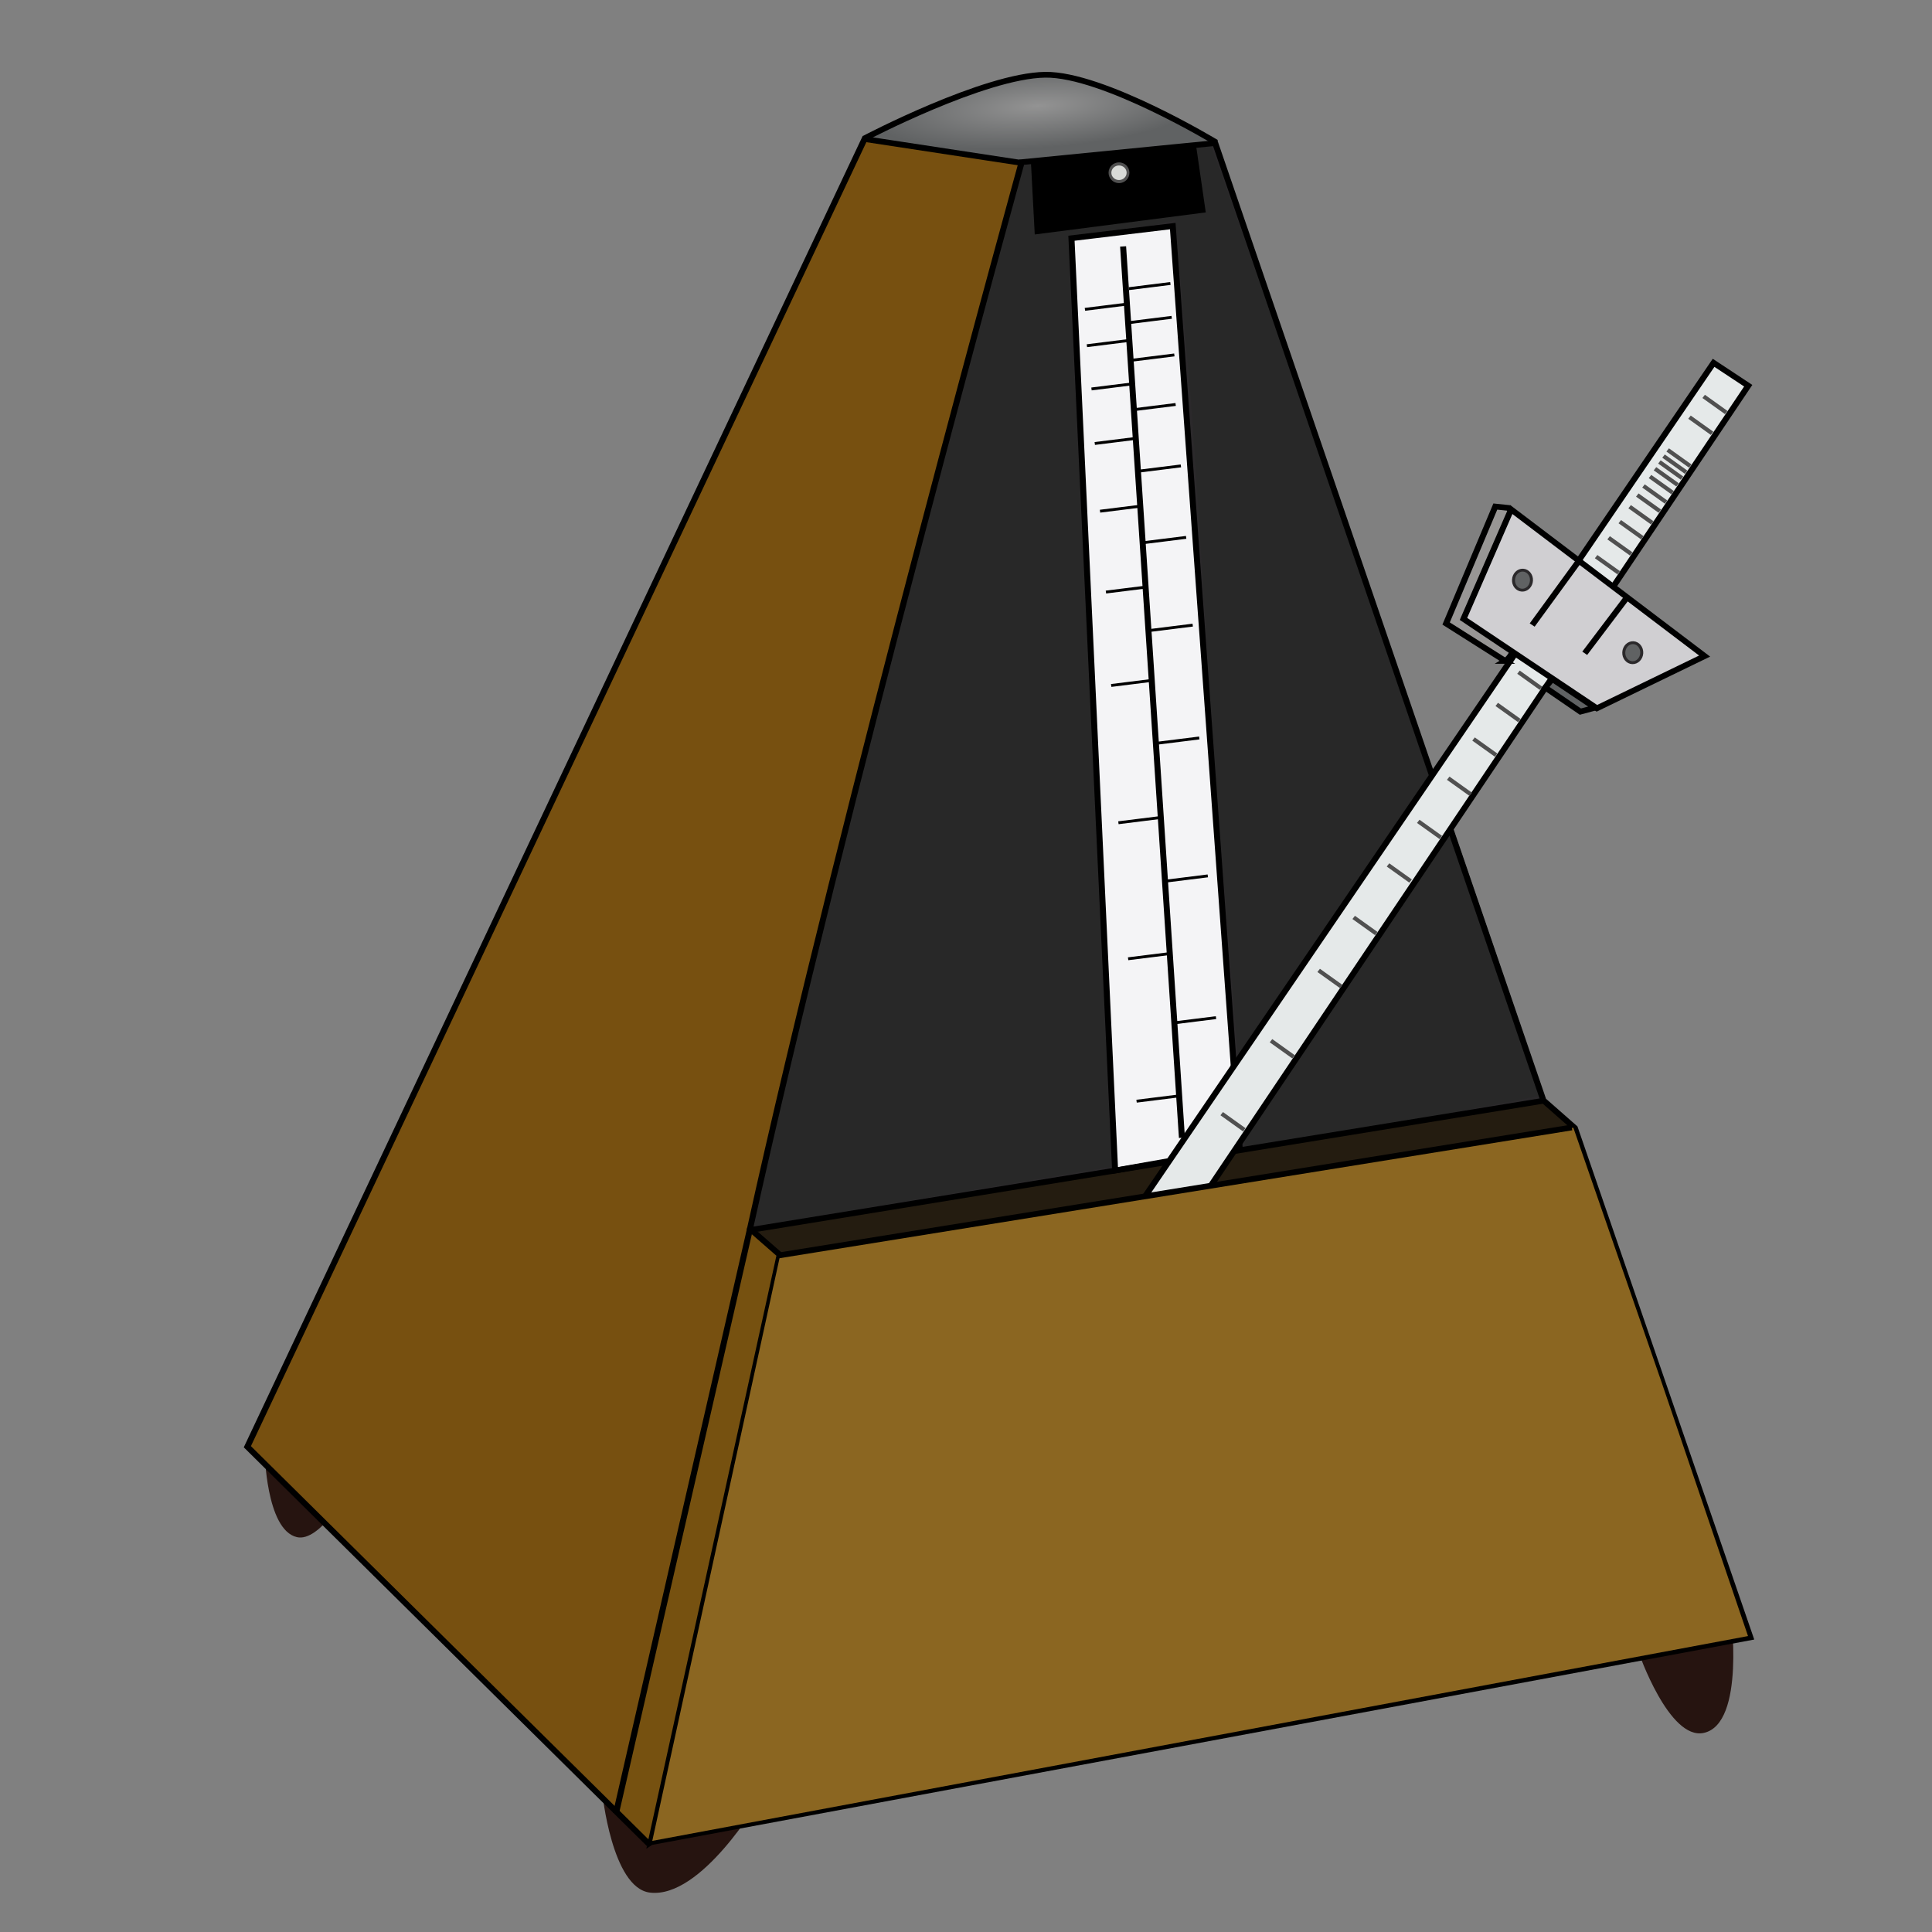 <?xml version="1.0" encoding="UTF-8" standalone="no"?>
<!-- Created with Inkscape (http://www.inkscape.org/) -->

<svg
   xmlns:dc="http://purl.org/dc/elements/1.1/"
   xmlns:cc="http://creativecommons.org/ns#"
   xmlns:rdf="http://www.w3.org/1999/02/22-rdf-syntax-ns#"
   xmlns:svg="http://www.w3.org/2000/svg"
   xmlns="http://www.w3.org/2000/svg"
   xmlns:xlink="http://www.w3.org/1999/xlink"
   xmlns:sodipodi="http://sodipodi.sourceforge.net/DTD/sodipodi-0.dtd"
   xmlns:inkscape="http://www.inkscape.org/namespaces/inkscape"
   width="100"
   height="100"
   id="svg2"
   sodipodi:version="0.32"
   inkscape:version="0.48.3.1 r9886"
   version="1.0"
   sodipodi:docname="play_piano.svg">
  <rect width="100%" height="100%" fill="#808080" stroke="none"/>
  <defs
     id="defs4">
    <linearGradient
       id="linearGradient3220">
      <stop
         style="stop-color:#3f1a1c;stop-opacity:1;"
         offset="0"
         id="stop3222" />
      <stop
         style="stop-color:#d88e27;stop-opacity:1;"
         offset="1"
         id="stop3224" />
    </linearGradient>
    <linearGradient
       id="linearGradient8675">
      <stop
         style="stop-color:#000000;stop-opacity:1;"
         offset="0"
         id="stop8677" />
      <stop
         id="stop8683"
         offset="0.5"
         style="stop-color:#000000;stop-opacity:1;" />
      <stop
         style="stop-color:#ffffff;stop-opacity:1;"
         offset="1"
         id="stop8679" />
    </linearGradient>
    <linearGradient
       id="linearGradient7770">
      <stop
         style="stop-color:#000000;stop-opacity:1;"
         offset="0"
         id="stop7772" />
      <stop
         style="stop-color:#ffffff;stop-opacity:1;"
         offset="1"
         id="stop7774" />
    </linearGradient>
    <linearGradient
       id="linearGradient19229">
      <stop
         style="stop-color:#e04422;stop-opacity:1;"
         offset="0"
         id="stop19231" />
      <stop
         style="stop-color:#6e1d05;stop-opacity:0.289;"
         offset="1"
         id="stop19233" />
    </linearGradient>
    <linearGradient
       id="linearGradient3238">
      <stop
         style="stop-color:#3f1a1c;stop-opacity:1;"
         offset="0"
         id="stop3240" />
      <stop
         style="stop-color:#d88e27;stop-opacity:1;"
         offset="1"
         id="stop3242" />
    </linearGradient>
    <linearGradient
       id="linearGradient3245">
      <stop
         style="stop-color:#3f1a1c;stop-opacity:1;"
         offset="0"
         id="stop3247" />
      <stop
         style="stop-color:#d88e27;stop-opacity:1;"
         offset="1"
         id="stop3249" />
    </linearGradient>
    <linearGradient
       id="linearGradient3252">
      <stop
         style="stop-color:#3f1a1c;stop-opacity:1;"
         offset="0"
         id="stop3254" />
      <stop
         style="stop-color:#d88e27;stop-opacity:1;"
         offset="1"
         id="stop3256" />
    </linearGradient>
    <radialGradient
       inkscape:collect="always"
       xlink:href="#linearGradient3679"
       id="radialGradient4211"
       gradientUnits="userSpaceOnUse"
       gradientTransform="matrix(0.998,-0.066,0.017,0.258,-10.718,106.139)"
       cx="350.582"
       cy="103.928"
       fx="350.582"
       fy="103.928"
       r="28.32" />
    <linearGradient
       id="linearGradient3679">
      <stop
         style="stop-color:#939393;stop-opacity:1;"
         offset="0"
         id="stop3681" />
      <stop
         style="stop-color:#606263;stop-opacity:1;"
         offset="1"
         id="stop3683" />
    </linearGradient>
  </defs>
  <sodipodi:namedview
     id="base"
     pagecolor="#ffffff"
     bordercolor="#666666"
     borderopacity="1.0"
     inkscape:pageopacity="0.0"
     inkscape:pageshadow="2"
     inkscape:zoom="1.5550218"
     inkscape:cx="162.73691"
     inkscape:cy="-1.4427698"
     inkscape:document-units="px"
     inkscape:current-layer="layer1"
     width="100px"
     height="100px"
     showguides="true"
     inkscape:guide-bbox="true"
     inkscape:window-width="838"
     inkscape:window-height="990"
     inkscape:window-x="840"
     inkscape:window-y="27"
     showgrid="false"
     inkscape:window-maximized="0" />
  <g
     inkscape:label="Calque 1"
     inkscape:groupmode="layer"
     id="layer1">
    <g
       transform="matrix(0.311,0,0,0.297,-52.312,-27.134)"
       id="g4137">
      <path
         inkscape:connector-curvature="0"
         sodipodi:nodetypes="csssssccc"
         id="path3677"
         d="m 326.2,117.847 c -6.147,-0.989 -13.179,-2.282 -13.332,-2.416 -0.153,-0.134 4.845,-2.679 7.984,-4.142 13.122,-6.115 20.333,-7.708 26.6,-6.07 1.892,0.494 6.08,2.211 8.487,3.26 4.248,1.85 14.206,7.387 13.71,7.524 -0.135,0.037 -8.373,1.225 -16.6,2.091 l -15.039,1.437 -11.81,-1.684 z"
         style="color:#000000;fill:url(#radialGradient4211);fill-opacity:1;fill-rule:nonzero;stroke:none;stroke-width:0.5;marker:none;visibility:visible;display:inline;overflow:visible;enable-background:accumulate" />
      <path
         inkscape:connector-curvature="0"
         sodipodi:nodetypes="cscc"
         id="path4129"
         d="m 212.243,344.163 c 0,0 0.191,13.821 5.377,15.082 3.781,0.919 8.531,-7.969 8.531,-7.969 l -13.908,-7.113 z"
         style="fill:#261410;fill-opacity:1;stroke:none" />
      <path
         inkscape:connector-curvature="0"
         sodipodi:nodetypes="cscc"
         id="path4127"
         d="m 268.428,403.673 c 0,0 1.589,16.727 7.953,17.522 8.575,1.072 18.19,-16.181 18.19,-16.181 l -26.144,-1.341 z"
         style="fill:#261410;fill-opacity:1;stroke:none" />
      <path
         inkscape:connector-curvature="0"
         sodipodi:nodetypes="cscc"
         id="path4131"
         d="m 440.897,379.259 c 0,0 5.082,15.423 10.869,14.104 7.012,-1.598 4.464,-21.107 4.464,-21.107 l -15.333,7.003 z"
         style="fill:#261410;fill-opacity:1;stroke:none" />
      <path
         inkscape:connector-curvature="0"
         sodipodi:nodetypes="cccccccccc"
         id="path3935"
         d="m 273.336,410.244 -2.61,-3.11 9.463,-42.236 c 5.018,-22.881 9.808,-45.088 10.812,-49.641 l 2.232,-9.069 2.463,2.157 1.916,1.964 -10.495,50.063 -11.011,52.297 -2.77,-2.428 z"
         style="color:#000000;fill:#765110;fill-opacity:1;fill-rule:nonzero;stroke:none;stroke-width:0.7;marker:none;visibility:visible;display:inline;overflow:visible;enable-background:accumulate" />
      <path
         inkscape:connector-curvature="0"
         sodipodi:nodetypes="cccccsscc"
         id="path3713"
         d="m 294.036,305.988 2.008,-0.454 c 0.806,-0.065 30.17,-5.094 65.108,-11.082 l 63.968,-11.127 1.865,1.907 c 1.333,1.137 2.746,2.141 2.233,2.345 -0.803,0.32 -129.224,22.257 -130.786,22.339 -0.563,0.029 -1.204,-1.022 -2.196,-1.919 l -2.2,-2.01 z"
         style="color:#000000;fill:#241c10;fill-opacity:1;fill-rule:nonzero;stroke:none;stroke-width:0.5;marker:none;visibility:visible;display:inline;overflow:visible;enable-background:accumulate" />
      <path
         inkscape:connector-curvature="0"
         sodipodi:nodetypes="cccccsssccc"
         id="path3700"
         d="m 238.4,373.704 -28.844,-30.573 102.629,-227.448 13.205,2.206 12.488,2.052 -8.793,34.63 c -9.199,36.227 -21.131,84.35 -26.23,106.284 -3.932,16.915 -7.366,31.242 -20.899,94.128 l -11.127,51.704 -30.06,-30.43 -2.368,-2.555 z"
         style="color:#000000;fill:#775010;fill-opacity:1;fill-rule:nonzero;stroke:none;stroke-width:0.5;marker:none;visibility:visible;display:inline;overflow:visible;enable-background:accumulate" />
      <path
         inkscape:connector-curvature="0"
         sodipodi:nodetypes="cscccsscccccccccscsc"
         id="path3689"
         d="m 293.441,305.206 c -0.034,-0.507 4.819,-23.702 8.66,-40.327 5.241,-22.687 19.644,-80.308 28.657,-115.559 l 7.454,-29.336 15.889,-1.78 c 8.457,-0.888 15.636,-1.738 15.816,-1.56 0.628,0.623 55.568,165.759 54.898,165.894 l -23.601,4.738 -26.004,4.125 -4.294,-55.848 c -1.609,-21.534 -3.396,-54.166 -4.609,-72.474 l -2.71,-32.99 -3.808,0.816 c -2.248,0.315 -5.697,0.822 -8.462,1.18 l -5.028,0.651 0.372,10.514 c 0.224,6.07 1.994,42.529 3.685,81.034 l 3.102,70.621 -56.958,9.985 c -0.743,0.13 -3.048,0.476 -3.059,0.315 z"
         style="color:#000000;fill:#282828;fill-opacity:1;fill-rule:nonzero;stroke:#2b292b;stroke-width:0.5;stroke-opacity:1;marker:none;visibility:visible;display:inline;overflow:visible;enable-background:accumulate" />
      <path
         inkscape:connector-curvature="0"
         sodipodi:nodetypes="ccccc"
         id="path3687"
         d="m 346.53,132.877 7.264,162.473 20.744,-3.839 -11.149,-160.751 -16.859,2.117 z"
         style="fill:#f4f4f6;fill-opacity:1;stroke:#000000;stroke-width:1px;stroke-linecap:butt;stroke-linejoin:miter;stroke-opacity:1" />
      <path
         inkscape:connector-curvature="0"
         sodipodi:nodetypes="cc"
         id="path2822-1"
         d="M 293.254,305.687 424.933,283.216"
         style="fill:none;stroke:#000000;stroke-width:1px;stroke-linecap:butt;stroke-linejoin:miter;stroke-opacity:1" />
      <path
         inkscape:connector-curvature="0"
         sodipodi:nodetypes="ccccccccc"
         id="path2816"
         d="m 276.523,412.418 21.447,-102.389 -4.941,-4.523 c 15.43,-73.199 45.213,-185.883 45.213,-185.883 l 32.211,-3.331 54.62,166.833 5.233,4.817 29.207,88.768 -182.989,35.707 z"
         style="fill:none;stroke:#000000;stroke-width:1px;stroke-linecap:butt;stroke-linejoin:miter;stroke-opacity:1" />
      <g
         transform="matrix(0.998,-0.066,0.066,0.998,-17.177,23.743)"
         id="g3702">
        <path
           inkscape:connector-curvature="0"
           style="fill:#e5e9e9;fill-opacity:1;stroke:#000000;stroke-width:1px;stroke-linecap:butt;stroke-linejoin:miter;stroke-opacity:1"
           d="m 367.238,300.021 99.084,-134.075 -5.49,-4.36 -104.187,138.959 7.661,4.789 2.932,-5.314 z"
           id="path2848"
           sodipodi:nodetypes="cccccc" />
        <g
           id="g3691"
           transform="matrix(0.993,0.115,-0.115,0.993,27.81,-48.202)">
          <path
             inkscape:connector-curvature="0"
             sodipodi:nodetypes="cccccc"
             id="path2873"
             d="m 422.357,212.242 c 4.047,-2.808 2.469,-24.601 -0.835,-26.666 l -2.131,-0.126 -7.176,20.764 10.143,6.028 0,-5e-5 z"
             style="fill:#989695;fill-opacity:1;stroke:#000000;stroke-width:1px;stroke-linecap:butt;stroke-linejoin:miter;stroke-opacity:1" />
          <path
             inkscape:connector-curvature="0"
             id="path2871"
             d="m 415.063,205.274 6.984,-19.456 33.425,23.946 -17.461,9.977 -22.948,-14.467 z"
             style="fill:#d0cfd2;fill-opacity:1;stroke:#000000;stroke-width:1px;stroke-linecap:butt;stroke-linejoin:miter;stroke-opacity:1" />
          <path
             inkscape:connector-curvature="0"
             sodipodi:nodetypes="ccccc"
             id="path2875"
             d="m 437.706,219.649 -7.369,-4.648 -1.091,1.547 6.05,3.906 2.409,-0.805 z"
             style="fill:#606263;fill-opacity:1;stroke:#000000;stroke-width:1px;stroke-linecap:butt;stroke-linejoin:miter;stroke-opacity:1" />
          <path
             inkscape:connector-curvature="0"
             id="path3649"
             d="m 434.02,193.8 -7.483,11.973"
             style="fill:none;stroke:#000000;stroke-width:1px;stroke-linecap:butt;stroke-linejoin:miter;stroke-opacity:1" />
          <path
             inkscape:connector-curvature="0"
             id="path3651"
             d="m 442.002,200.285 -6.485,9.977"
             style="fill:none;stroke:#000000;stroke-width:1px;stroke-linecap:butt;stroke-linejoin:miter;stroke-opacity:1" />
          <path
             d="m 426.038,198.04 c 0,0.964 -0.67,1.746 -1.497,1.746 -0.827,0 -1.497,-0.782 -1.497,-1.746 0,-0.964 0.67,-1.746 1.497,-1.746 0.827,0 1.497,0.782 1.497,1.746 z"
             sodipodi:ry="1.7460594"
             sodipodi:rx="1.4966223"
             sodipodi:cy="198.04025"
             sodipodi:cx="424.54187"
             id="path3653"
             style="color:#000000;fill:#606263;fill-opacity:1;fill-rule:nonzero;stroke:#2b292b;stroke-width:0.5;stroke-linecap:round;stroke-linejoin:round;stroke-miterlimit:4;stroke-opacity:1;stroke-dasharray:none;stroke-dashoffset:0;marker:none;visibility:visible;display:inline;overflow:visible;enable-background:accumulate"
             sodipodi:type="arc" />
          <path
             d="m 426.038,198.04 c 0,0.964 -0.67,1.746 -1.497,1.746 -0.827,0 -1.497,-0.782 -1.497,-1.746 0,-0.964 0.67,-1.746 1.497,-1.746 0.827,0 1.497,0.782 1.497,1.746 z"
             sodipodi:ry="1.7460594"
             sodipodi:rx="1.4966223"
             sodipodi:cy="198.04025"
             sodipodi:cx="424.54187"
             id="path3653-9"
             style="color:#000000;fill:#606263;fill-opacity:1;fill-rule:nonzero;stroke:#2b292b;stroke-width:0.5;stroke-linecap:round;stroke-linejoin:round;stroke-miterlimit:4;stroke-opacity:1;stroke-dasharray:none;stroke-dashoffset:0;marker:none;visibility:visible;display:inline;overflow:visible;enable-background:accumulate"
             sodipodi:type="arc"
             transform="translate(18.957,11.724)" />
        </g>
      </g>
      <path
         inkscape:connector-curvature="0"
         sodipodi:nodetypes="cccccc"
         id="path3715"
         d="m 297.957,310.554 132.103,-22.656 14.741,44.531 14.328,44.058 -182.363,35.693 21.191,-101.627 z"
         style="color:#000000;fill:#8b6621;fill-opacity:1;fill-rule:nonzero;stroke:none;stroke-width:0.5;marker:none;visibility:visible;display:inline;overflow:visible;enable-background:accumulate" />
      <path
         inkscape:connector-curvature="0"
         sodipodi:nodetypes="cccc"
         id="path2818"
         d="m 276.203,412.715 -66.83,-69.228 102.72,-227.903 26.051,4.156"
         style="fill:none;stroke:#000000;stroke-width:1px;stroke-linecap:butt;stroke-linejoin:miter;stroke-opacity:1" />
      <path
         inkscape:connector-curvature="0"
         sodipodi:nodetypes="csc"
         id="path2820"
         d="m 312.125,115.459 c 0,0 19.845,-10.918 30.029,-11.071 9.621,-0.144 28.457,11.794 28.457,11.794"
         style="fill:none;stroke:#000000;stroke-width:1px;stroke-linecap:butt;stroke-linejoin:miter;stroke-opacity:1" />
      <path
         inkscape:connector-curvature="0"
         sodipodi:nodetypes="cc"
         id="path2822"
         d="M 297.791,310.156 429.792,287.85"
         style="fill:none;stroke:#000000;stroke-width:1px;stroke-linecap:butt;stroke-linejoin:miter;stroke-opacity:1" />
      <path
         inkscape:connector-curvature="0"
         sodipodi:nodetypes="cc"
         id="path2824"
         d="M 270.722,407.381 293.06,305.39"
         style="fill:none;stroke:#000000;stroke-width:1px;stroke-linecap:butt;stroke-linejoin:miter;stroke-opacity:1" />
      <path
         inkscape:connector-curvature="0"
         id="path3717"
         d="m 371.535,285.445 3.755,2.81"
         style="fill:none;stroke:#505050;stroke-width:0.7;stroke-linecap:butt;stroke-linejoin:miter;stroke-miterlimit:4;stroke-opacity:1;stroke-dasharray:none" />
      <path
         inkscape:connector-curvature="0"
         id="path3717-8"
         d="m 379.74,272.731 3.755,2.81"
         style="fill:none;stroke:#505050;stroke-width:0.7;stroke-linecap:butt;stroke-linejoin:miter;stroke-miterlimit:4;stroke-opacity:1;stroke-dasharray:none" />
      <path
         inkscape:connector-curvature="0"
         id="path3717-2"
         d="m 387.672,260.475 3.755,2.81"
         style="fill:none;stroke:#505050;stroke-width:0.7;stroke-linecap:butt;stroke-linejoin:miter;stroke-miterlimit:4;stroke-opacity:1;stroke-dasharray:none" />
      <path
         inkscape:connector-curvature="0"
         id="path3717-8-9"
         d="m 393.501,251.242 3.755,2.81"
         style="fill:none;stroke:#505050;stroke-width:0.7;stroke-linecap:butt;stroke-linejoin:miter;stroke-miterlimit:4;stroke-opacity:1;stroke-dasharray:none" />
      <path
         inkscape:connector-curvature="0"
         id="path3717-6"
         d="m 399.212,242.096 3.755,2.81"
         style="fill:none;stroke:#505050;stroke-width:0.7;stroke-linecap:butt;stroke-linejoin:miter;stroke-miterlimit:4;stroke-opacity:1;stroke-dasharray:none" />
      <path
         inkscape:connector-curvature="0"
         id="path3717-8-0"
         d="m 404.246,234.5 3.755,2.81"
         style="fill:none;stroke:#505050;stroke-width:0.7;stroke-linecap:butt;stroke-linejoin:miter;stroke-miterlimit:4;stroke-opacity:1;stroke-dasharray:none" />
      <path
         inkscape:connector-curvature="0"
         id="path3717-3"
         d="m 409.232,226.982 3.755,2.81"
         style="fill:none;stroke:#505050;stroke-width:0.7;stroke-linecap:butt;stroke-linejoin:miter;stroke-miterlimit:4;stroke-opacity:1;stroke-dasharray:none" />
      <path
         inkscape:connector-curvature="0"
         id="path3717-5"
         d="m 433.851,188.368 3.755,2.81"
         style="fill:none;stroke:#505050;stroke-width:0.7;stroke-linecap:butt;stroke-linejoin:miter;stroke-miterlimit:4;stroke-opacity:1;stroke-dasharray:none" />
      <path
         inkscape:connector-curvature="0"
         id="path3717-8-4"
         d="m 435.928,185.081 3.755,2.81"
         style="fill:none;stroke:#505050;stroke-width:0.7;stroke-linecap:butt;stroke-linejoin:miter;stroke-miterlimit:4;stroke-opacity:1;stroke-dasharray:none" />
      <path
         inkscape:connector-curvature="0"
         id="path3717-54"
         d="m 437.787,182.273 3.755,2.81"
         style="fill:none;stroke:#505050;stroke-width:0.7;stroke-linecap:butt;stroke-linejoin:miter;stroke-miterlimit:4;stroke-opacity:1;stroke-dasharray:none" />
      <path
         inkscape:connector-curvature="0"
         id="path3717-85"
         d="m 417.31,214.122 3.755,2.81"
         style="fill:none;stroke:#505050;stroke-width:0.7;stroke-linecap:butt;stroke-linejoin:miter;stroke-miterlimit:4;stroke-opacity:1;stroke-dasharray:none" />
      <path
         inkscape:connector-curvature="0"
         id="path3717-8-2"
         d="m 413.449,220.153 3.755,2.81"
         style="fill:none;stroke:#505050;stroke-width:0.7;stroke-linecap:butt;stroke-linejoin:miter;stroke-miterlimit:4;stroke-opacity:1;stroke-dasharray:none" />
      <path
         inkscape:connector-curvature="0"
         id="path3717-85-2"
         d="m 420.928,208.505 3.755,2.81"
         style="fill:none;stroke:#505050;stroke-width:0.7;stroke-linecap:butt;stroke-linejoin:miter;stroke-miterlimit:4;stroke-opacity:1;stroke-dasharray:none" />
      <path
         inkscape:connector-curvature="0"
         id="path3717-85-7"
         d="m 439.429,179.666 3.755,2.81"
         style="fill:none;stroke:#505050;stroke-width:0.7;stroke-linecap:butt;stroke-linejoin:miter;stroke-miterlimit:4;stroke-opacity:1;stroke-dasharray:none" />
      <path
         inkscape:connector-curvature="0"
         id="path3717-85-3"
         d="m 440.702,177.633 3.755,2.81"
         style="fill:none;stroke:#505050;stroke-width:0.7;stroke-linecap:butt;stroke-linejoin:miter;stroke-miterlimit:4;stroke-opacity:1;stroke-dasharray:none" />
      <path
         inkscape:connector-curvature="0"
         id="path3717-85-6"
         d="m 441.734,176.049 3.755,2.81"
         style="fill:none;stroke:#505050;stroke-width:0.7;stroke-linecap:butt;stroke-linejoin:miter;stroke-miterlimit:4;stroke-opacity:1;stroke-dasharray:none" />
      <path
         inkscape:connector-curvature="0"
         id="path3717-85-63"
         d="m 442.817,174.407 3.755,2.81"
         style="fill:none;stroke:#505050;stroke-width:0.7;stroke-linecap:butt;stroke-linejoin:miter;stroke-miterlimit:4;stroke-opacity:1;stroke-dasharray:none" />
      <path
         inkscape:connector-curvature="0"
         id="path3717-85-4"
         d="m 443.647,173.052 3.755,2.81"
         style="fill:none;stroke:#505050;stroke-width:0.7;stroke-linecap:butt;stroke-linejoin:miter;stroke-miterlimit:4;stroke-opacity:1;stroke-dasharray:none" />
      <path
         inkscape:connector-curvature="0"
         id="path3717-85-72"
         d="m 444.381,171.867 3.755,2.81"
         style="fill:none;stroke:#505050;stroke-width:0.7;stroke-linecap:butt;stroke-linejoin:miter;stroke-miterlimit:4;stroke-opacity:1;stroke-dasharray:none" />
      <path
         inkscape:connector-curvature="0"
         id="path3717-85-8"
         d="m 445.071,170.846 3.755,2.81"
         style="fill:none;stroke:#505050;stroke-width:0.7;stroke-linecap:butt;stroke-linejoin:miter;stroke-miterlimit:4;stroke-opacity:1;stroke-dasharray:none" />
      <path
         inkscape:connector-curvature="0"
         id="path3717-85-0"
         d="m 445.758,169.772 3.755,2.81"
         style="fill:none;stroke:#505050;stroke-width:0.7;stroke-linecap:butt;stroke-linejoin:miter;stroke-miterlimit:4;stroke-opacity:1;stroke-dasharray:none" />
      <path
         inkscape:connector-curvature="0"
         id="path3717-85-76"
         d="m 449.387,164.063 3.755,2.81"
         style="fill:none;stroke:#505050;stroke-width:0.7;stroke-linecap:butt;stroke-linejoin:miter;stroke-miterlimit:4;stroke-opacity:1;stroke-dasharray:none" />
      <path
         inkscape:connector-curvature="0"
         id="path3717-85-1"
         d="m 451.746,160.442 3.755,2.81"
         style="fill:none;stroke:#505050;stroke-width:0.7;stroke-linecap:butt;stroke-linejoin:miter;stroke-miterlimit:4;stroke-opacity:1;stroke-dasharray:none" />
      <path
         inkscape:connector-curvature="0"
         sodipodi:nodetypes="cc"
         id="path3933"
         d="M 364.915,289.648 355.124,134.307"
         style="fill:none;stroke:#000000;stroke-width:1px;stroke-linecap:butt;stroke-linejoin:miter;stroke-opacity:1" />
      <path
         inkscape:connector-curvature="0"
         id="path3941"
         d="m 364.27,282.369 -6.904,0.901"
         style="fill:none;stroke:#000000;stroke-width:0.5;stroke-linecap:butt;stroke-linejoin:miter;stroke-miterlimit:4;stroke-opacity:1;stroke-dasharray:none" />
      <path
         inkscape:connector-curvature="0"
         id="path3941-9"
         d="m 370.588,268.71 -6.904,0.901"
         style="fill:none;stroke:#000000;stroke-width:0.5;stroke-linecap:butt;stroke-linejoin:miter;stroke-miterlimit:4;stroke-opacity:1;stroke-dasharray:none" />
      <path
         inkscape:connector-curvature="0"
         id="path3941-0"
         d="m 362.865,257.549 -6.904,0.901"
         style="fill:none;stroke:#000000;stroke-width:0.5;stroke-linecap:butt;stroke-linejoin:miter;stroke-miterlimit:4;stroke-opacity:1;stroke-dasharray:none" />
      <path
         inkscape:connector-curvature="0"
         id="path3941-91"
         d="m 369.222,244.005 -6.904,0.901"
         style="fill:none;stroke:#000000;stroke-width:0.5;stroke-linecap:butt;stroke-linejoin:miter;stroke-miterlimit:4;stroke-opacity:1;stroke-dasharray:none" />
      <path
         inkscape:connector-curvature="0"
         id="path3941-90"
         d="m 361.247,233.845 -6.904,0.901"
         style="fill:none;stroke:#000000;stroke-width:0.5;stroke-linecap:butt;stroke-linejoin:miter;stroke-miterlimit:4;stroke-opacity:1;stroke-dasharray:none" />
      <path
         inkscape:connector-curvature="0"
         id="path3941-98"
         d="m 367.802,219.97 -6.904,0.901"
         style="fill:none;stroke:#000000;stroke-width:0.5;stroke-linecap:butt;stroke-linejoin:miter;stroke-miterlimit:4;stroke-opacity:1;stroke-dasharray:none" />
      <path
         inkscape:connector-curvature="0"
         id="path3941-3"
         d="m 360.045,209.919 -6.904,0.901"
         style="fill:none;stroke:#000000;stroke-width:0.5;stroke-linecap:butt;stroke-linejoin:miter;stroke-miterlimit:4;stroke-opacity:1;stroke-dasharray:none" />
      <path
         inkscape:connector-curvature="0"
         id="path3941-06"
         d="m 366.71,200.305 -6.904,0.901"
         style="fill:none;stroke:#000000;stroke-width:0.5;stroke-linecap:butt;stroke-linejoin:miter;stroke-miterlimit:4;stroke-opacity:1;stroke-dasharray:none" />
      <path
         inkscape:connector-curvature="0"
         id="path3941-2"
         d="m 359.171,193.641 -6.904,0.901"
         style="fill:none;stroke:#000000;stroke-width:0.5;stroke-linecap:butt;stroke-linejoin:miter;stroke-miterlimit:4;stroke-opacity:1;stroke-dasharray:none" />
      <path
         inkscape:connector-curvature="0"
         id="path3941-7"
         d="m 365.617,185.01 -6.904,0.901"
         style="fill:none;stroke:#000000;stroke-width:0.5;stroke-linecap:butt;stroke-linejoin:miter;stroke-miterlimit:4;stroke-opacity:1;stroke-dasharray:none" />
      <path
         inkscape:connector-curvature="0"
         id="path3941-6"
         d="m 358.188,179.548 -6.904,0.901"
         style="fill:none;stroke:#000000;stroke-width:0.5;stroke-linecap:butt;stroke-linejoin:miter;stroke-miterlimit:4;stroke-opacity:1;stroke-dasharray:none" />
      <path
         inkscape:connector-curvature="0"
         id="path3941-71"
         d="m 364.743,172.556 -6.904,0.901"
         style="fill:none;stroke:#000000;stroke-width:0.5;stroke-linecap:butt;stroke-linejoin:miter;stroke-miterlimit:4;stroke-opacity:1;stroke-dasharray:none" />
      <path
         inkscape:connector-curvature="0"
         id="path3941-8"
         d="m 357.314,167.749 -6.904,0.901"
         style="fill:none;stroke:#000000;stroke-width:0.5;stroke-linecap:butt;stroke-linejoin:miter;stroke-miterlimit:4;stroke-opacity:1;stroke-dasharray:none" />
      <path
         inkscape:connector-curvature="0"
         id="path3941-5"
         d="m 363.869,161.849 -6.904,0.901"
         style="fill:none;stroke:#000000;stroke-width:0.5;stroke-linecap:butt;stroke-linejoin:miter;stroke-miterlimit:4;stroke-opacity:1;stroke-dasharray:none" />
      <path
         inkscape:connector-curvature="0"
         id="path3941-68"
         d="m 356.768,158.244 -6.904,0.901"
         style="fill:none;stroke:#000000;stroke-width:0.5;stroke-linecap:butt;stroke-linejoin:miter;stroke-miterlimit:4;stroke-opacity:1;stroke-dasharray:none" />
      <path
         inkscape:connector-curvature="0"
         id="path3941-83"
         d="m 363.651,153.218 -6.904,0.901"
         style="fill:none;stroke:#000000;stroke-width:0.5;stroke-linecap:butt;stroke-linejoin:miter;stroke-miterlimit:4;stroke-opacity:1;stroke-dasharray:none" />
      <path
         inkscape:connector-curvature="0"
         id="path3941-52"
         d="m 356.003,150.706 -6.904,0.901"
         style="fill:none;stroke:#000000;stroke-width:0.5;stroke-linecap:butt;stroke-linejoin:miter;stroke-miterlimit:4;stroke-opacity:1;stroke-dasharray:none" />
      <path
         inkscape:connector-curvature="0"
         id="path3941-05"
         d="m 363.214,146.663 -6.904,0.901"
         style="fill:none;stroke:#000000;stroke-width:0.5;stroke-linecap:butt;stroke-linejoin:miter;stroke-miterlimit:4;stroke-opacity:1;stroke-dasharray:none" />
      <path
         inkscape:connector-curvature="0"
         id="path3941-27"
         d="m 355.675,144.369 -6.904,0.901"
         style="fill:none;stroke:#000000;stroke-width:0.5;stroke-linecap:butt;stroke-linejoin:miter;stroke-miterlimit:4;stroke-opacity:1;stroke-dasharray:none" />
      <path
         inkscape:connector-curvature="0"
         id="path3941-34"
         d="m 362.995,140.764 -6.904,0.901"
         style="fill:none;stroke:#000000;stroke-width:0.5;stroke-linecap:butt;stroke-linejoin:miter;stroke-miterlimit:4;stroke-opacity:1;stroke-dasharray:none" />
      <path
         inkscape:connector-curvature="0"
         id="path4133"
         d="m 340.419,132.223 28.462,-3.846 -1.608,-11.608 -27.482,3.007 0.629,12.448 z"
         style="fill:#000000;fill-opacity:1;stroke:none" />
      <path
         transform="matrix(1,0,0,1.158,0,-18.934)"
         d="m 355.944,121.244 c 0,0.734 -0.673,1.329 -1.503,1.329 -0.83,0 -1.504,-0.595 -1.504,-1.329 0,-0.734 0.673,-1.329 1.504,-1.329 0.83,0 1.503,0.595 1.503,1.329 z"
         sodipodi:ry="1.3286704"
         sodipodi:rx="1.5034955"
         sodipodi:cy="121.24394"
         sodipodi:cx="354.44031"
         id="path4135"
         style="color:#000000;fill:#d9dbd8;fill-opacity:1;fill-rule:nonzero;stroke:#505050;stroke-width:0.465;stroke-opacity:1;marker:none;visibility:visible;display:inline;overflow:visible;enable-background:accumulate"
         sodipodi:type="arc" />
    </g>
  </g>
</svg>
